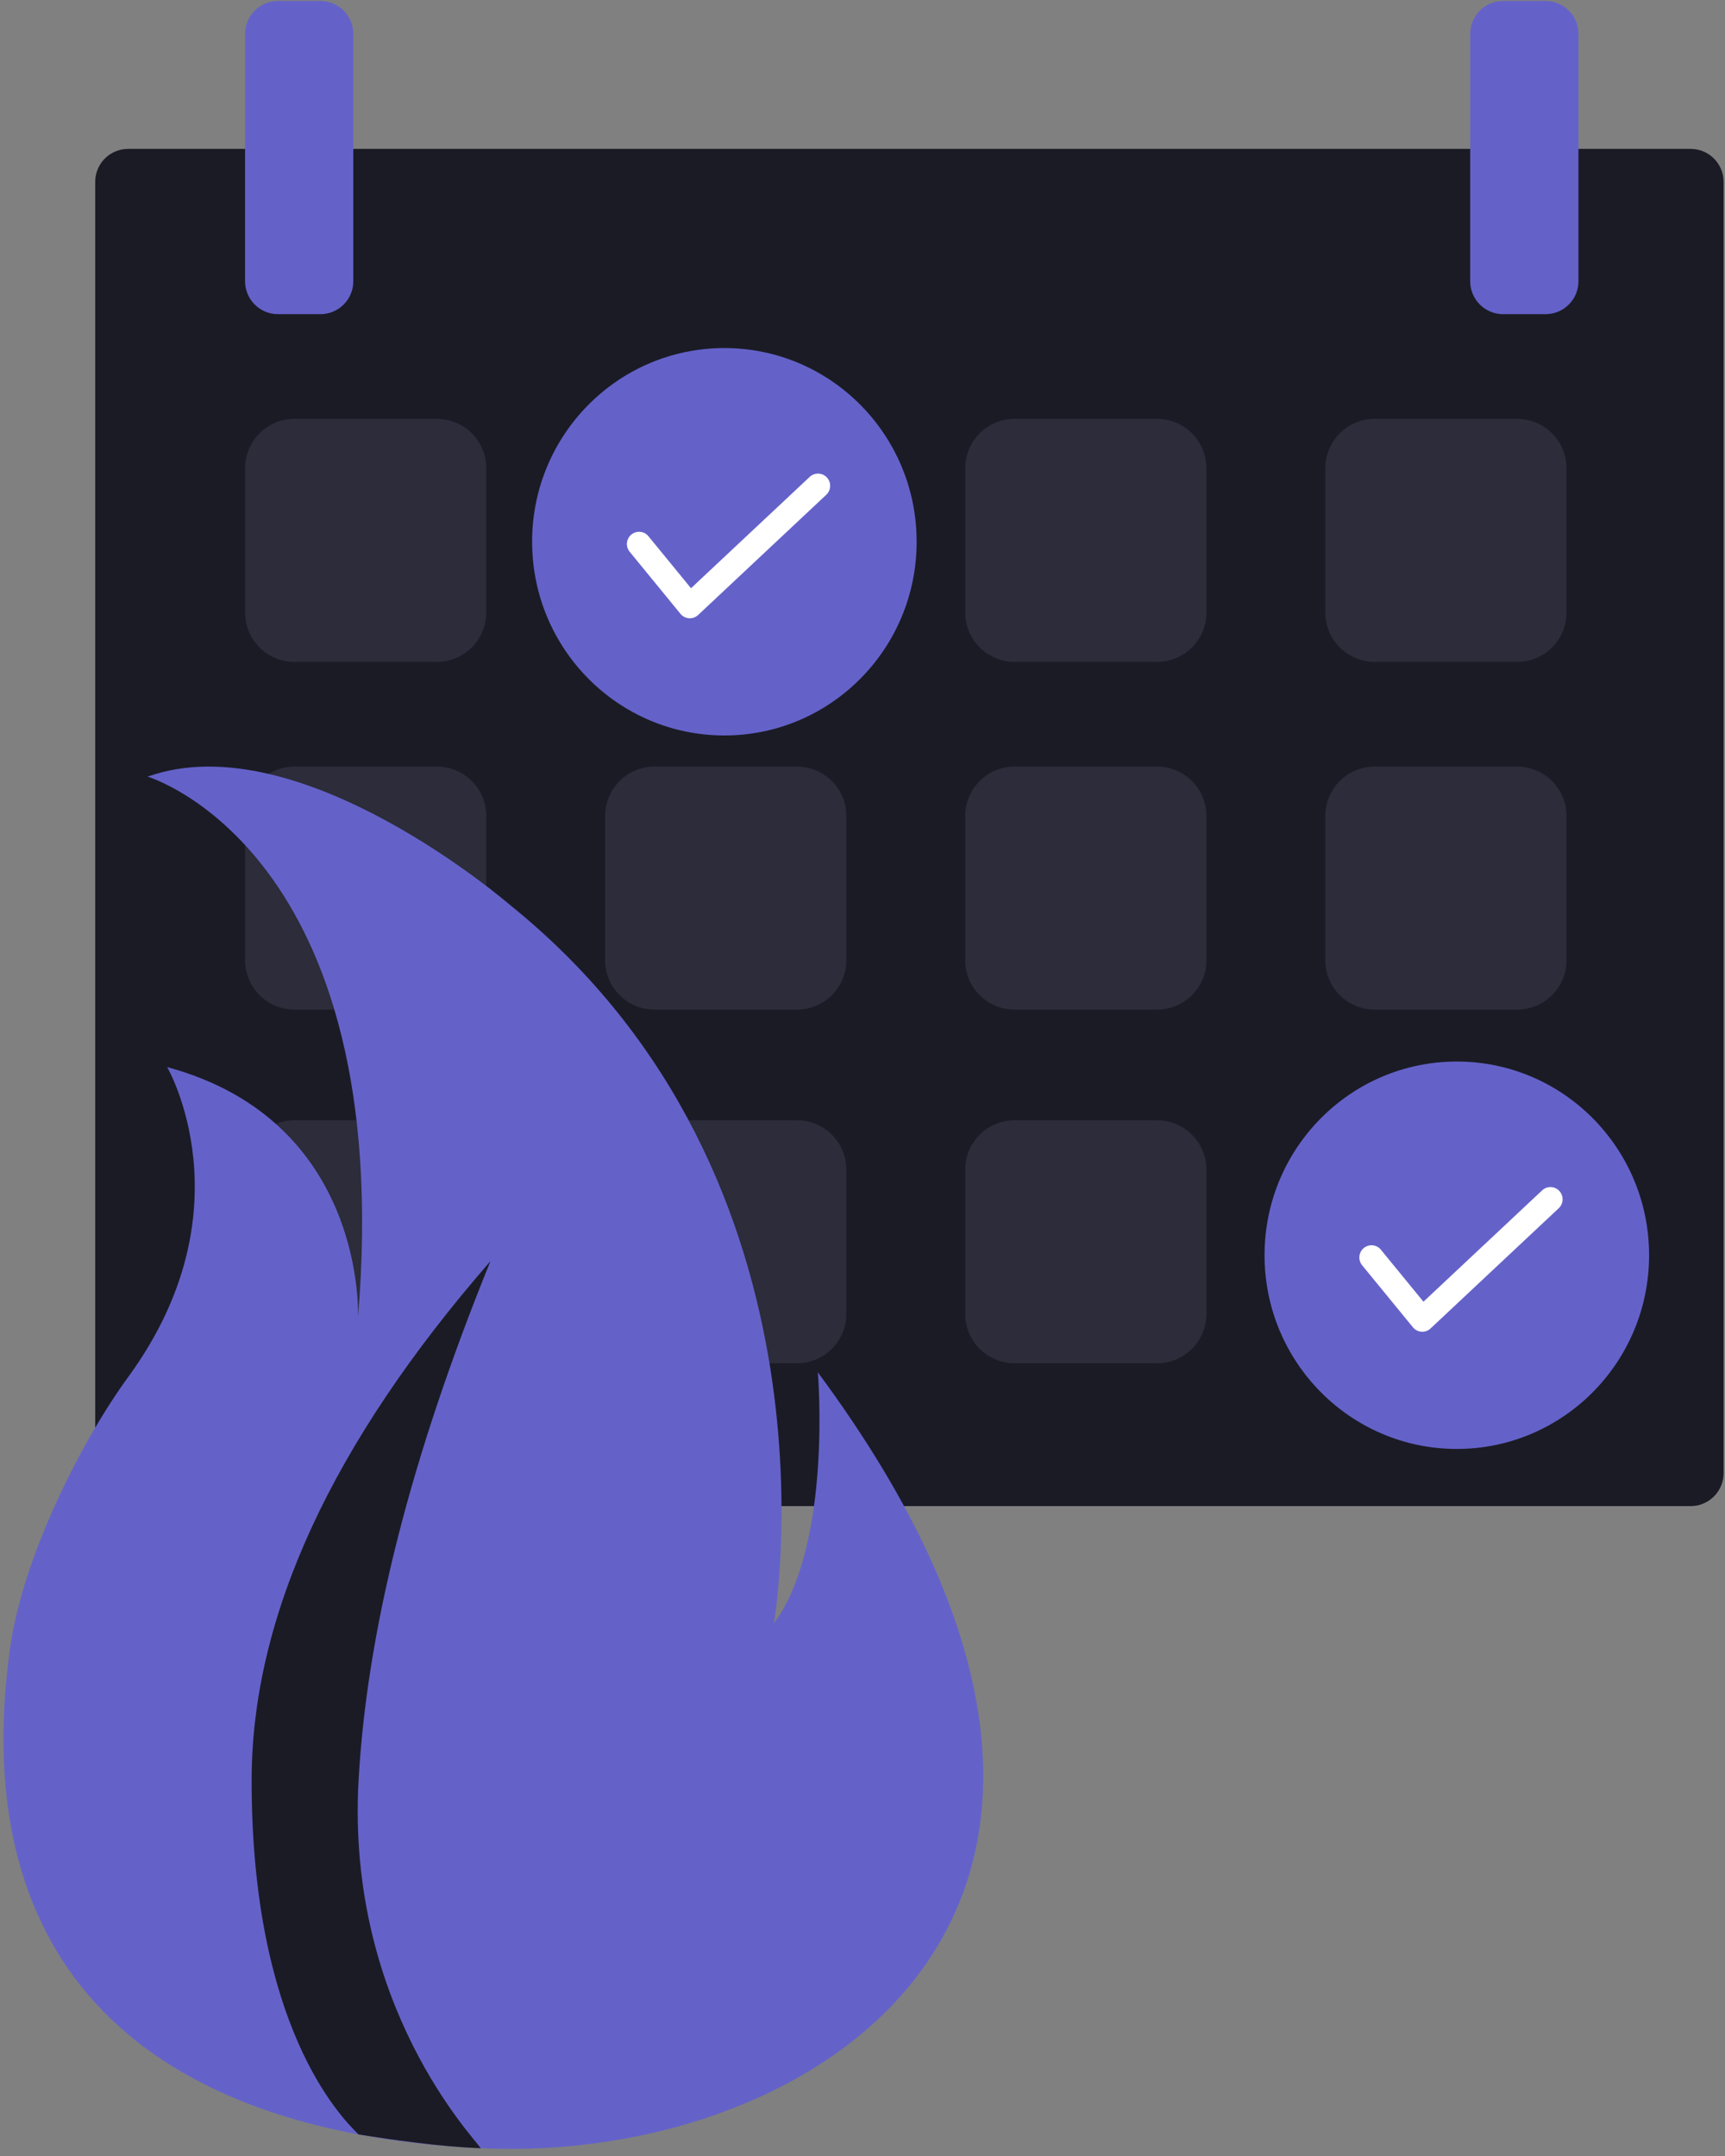<svg xmlns="http://www.w3.org/2000/svg" width="96" height="120" viewBox="0 0 96 120">
    <rect x="0" y="0" width="96" height="120" fill="#808080" stroke="none"/>
    <g fill="none" fill-rule="evenodd">
        <path fill="#1B1B26" d="M7.13 83.828h86.96c1.01 0 1.831-.82 1.831-1.832V10.119c0-1.012-.82-1.832-1.832-1.832H7.131c-1.012 0-1.832.82-1.832 1.832v71.877c0 1.011.82 1.832 1.832 1.832z"/>
        <path fill="#6462C9" d="M15.47 17.486h2.36c1.012 0 1.832-.82 1.832-1.832V1.887c0-1.012-.82-1.833-1.832-1.833h-2.36c-1.012 0-1.832.82-1.832 1.833v13.767c0 1.012.82 1.832 1.832 1.832zM83.652 17.486h2.36c1.012 0 1.832-.82 1.832-1.832V1.887c0-1.012-.82-1.833-1.832-1.833h-2.36c-1.012 0-1.832.82-1.832 1.833v13.767c0 1.012.82 1.832 1.832 1.832z"/>
        <path fill="#2C2C3A" d="M16.386 36.84h7.929a2.748 2.748 0 0 0 2.748-2.748v-8.03a2.748 2.748 0 0 0-2.748-2.749h-7.929a2.748 2.748 0 0 0-2.748 2.748v8.03a2.748 2.748 0 0 0 2.748 2.749z"/>
        <path fill="#ADE1F9" d="M33.677 36.84h13.425V23.313H33.677z"/>
        <path fill="#2C2C3A" d="M56.464 36.84h7.929a2.748 2.748 0 0 0 2.748-2.748v-8.03a2.748 2.748 0 0 0-2.748-2.749h-7.929a2.748 2.748 0 0 0-2.748 2.748v8.03a2.748 2.748 0 0 0 2.748 2.749zM76.504 36.84h7.928a2.748 2.748 0 0 0 2.748-2.748v-8.03a2.748 2.748 0 0 0-2.748-2.749h-7.928a2.748 2.748 0 0 0-2.748 2.748v8.03a2.748 2.748 0 0 0 2.748 2.749zM16.386 56.194h7.929a2.748 2.748 0 0 0 2.748-2.748v-8.03a2.748 2.748 0 0 0-2.748-2.749h-7.929a2.748 2.748 0 0 0-2.748 2.748v8.03a2.748 2.748 0 0 0 2.748 2.749zM36.425 56.194h7.929a2.748 2.748 0 0 0 2.748-2.748v-8.03a2.748 2.748 0 0 0-2.748-2.749h-7.929a2.748 2.748 0 0 0-2.748 2.748v8.03a2.748 2.748 0 0 0 2.748 2.749zM56.464 56.194h7.929a2.748 2.748 0 0 0 2.748-2.748v-8.03a2.748 2.748 0 0 0-2.748-2.749h-7.929a2.748 2.748 0 0 0-2.748 2.748v8.03a2.748 2.748 0 0 0 2.748 2.749zM76.504 56.194h7.928a2.748 2.748 0 0 0 2.748-2.748v-8.03a2.748 2.748 0 0 0-2.748-2.749h-7.928a2.748 2.748 0 0 0-2.748 2.748v8.03a2.748 2.748 0 0 0 2.748 2.749zM16.386 75.878h7.929a2.748 2.748 0 0 0 2.748-2.749V65.1a2.748 2.748 0 0 0-2.748-2.748h-7.929a2.748 2.748 0 0 0-2.748 2.748v8.03a2.748 2.748 0 0 0 2.748 2.749zM36.425 75.878h7.929a2.748 2.748 0 0 0 2.748-2.749V65.1a2.748 2.748 0 0 0-2.748-2.748h-7.929a2.748 2.748 0 0 0-2.748 2.748v8.03a2.748 2.748 0 0 0 2.748 2.749zM56.464 75.878h7.929a2.748 2.748 0 0 0 2.748-2.749V65.1a2.748 2.748 0 0 0-2.748-2.748h-7.929a2.748 2.748 0 0 0-2.748 2.748v8.03a2.748 2.748 0 0 0 2.748 2.749z"/>
        <path fill="#ADE1F9" d="M73.756 75.878H87.18V62.35H73.756z"/>
        <path fill="#6462C9" d="M29.614 30.153c0 5.955 4.79 10.782 10.699 10.782 5.91 0 10.7-4.827 10.7-10.782 0-5.954-4.79-10.78-10.7-10.78-5.91 0-10.7 4.826-10.7 10.78"/>
        <path fill="#FFF" d="M38.346 34.411a.678.678 0 0 1-.476-.246l-2.826-3.453a.683.683 0 0 1 .092-.958.673.673 0 0 1 .95.091l2.37 2.895 6.607-6.198a.674.674 0 0 1 .955.034.684.684 0 0 1-.034.962l-7.132 6.692a.673.673 0 0 1-.46.182h-.046z"/>
        <path fill="#6462C9" d="M70.375 69.864c0 5.955 4.79 10.782 10.7 10.782 5.91 0 10.7-4.827 10.7-10.782 0-5.954-4.79-10.78-10.7-10.78-5.91 0-10.7 4.826-10.7 10.78"/>
        <path fill="#FFF" d="M79.108 74.122a.678.678 0 0 1-.476-.247l-2.826-3.452a.684.684 0 0 1 .092-.958.673.673 0 0 1 .95.091l2.37 2.895 6.607-6.198a.674.674 0 0 1 .955.034.684.684 0 0 1-.034.962l-7.132 6.691a.673.673 0 0 1-.46.183l-.046-.001z"/>
        <path fill="#6462C9" d="M28.36 50.351S16.654 40.213 8.214 43.227c0 0 13.885 4.11 11.707 30.142 0 0 .545-10.96-10.618-13.975 0 0 4.628 7.947-2.179 17.263-2.44 3.34-5.852 9.828-6.581 15.199-2.37 17.445 7.43 26.808 26.2 27.711 18.772.903 40.79-13.452 18.772-43.184 0 0 .816 9.59-2.45 13.975 0 0 4.356-24.662-14.703-40.007z"/>
        <path fill="#1B1B26" d="M19.955 118.8c1.663.266 4.586.697 6.798.766-.285-.487-7.494-7.887-6.798-20.46.463-8.38 2.91-18.02 7.342-28.915-8.862 10.178-13.294 19.817-13.294 28.916 0 13.649 4.924 18.697 5.952 19.692z"/>
    </g>
</svg>
